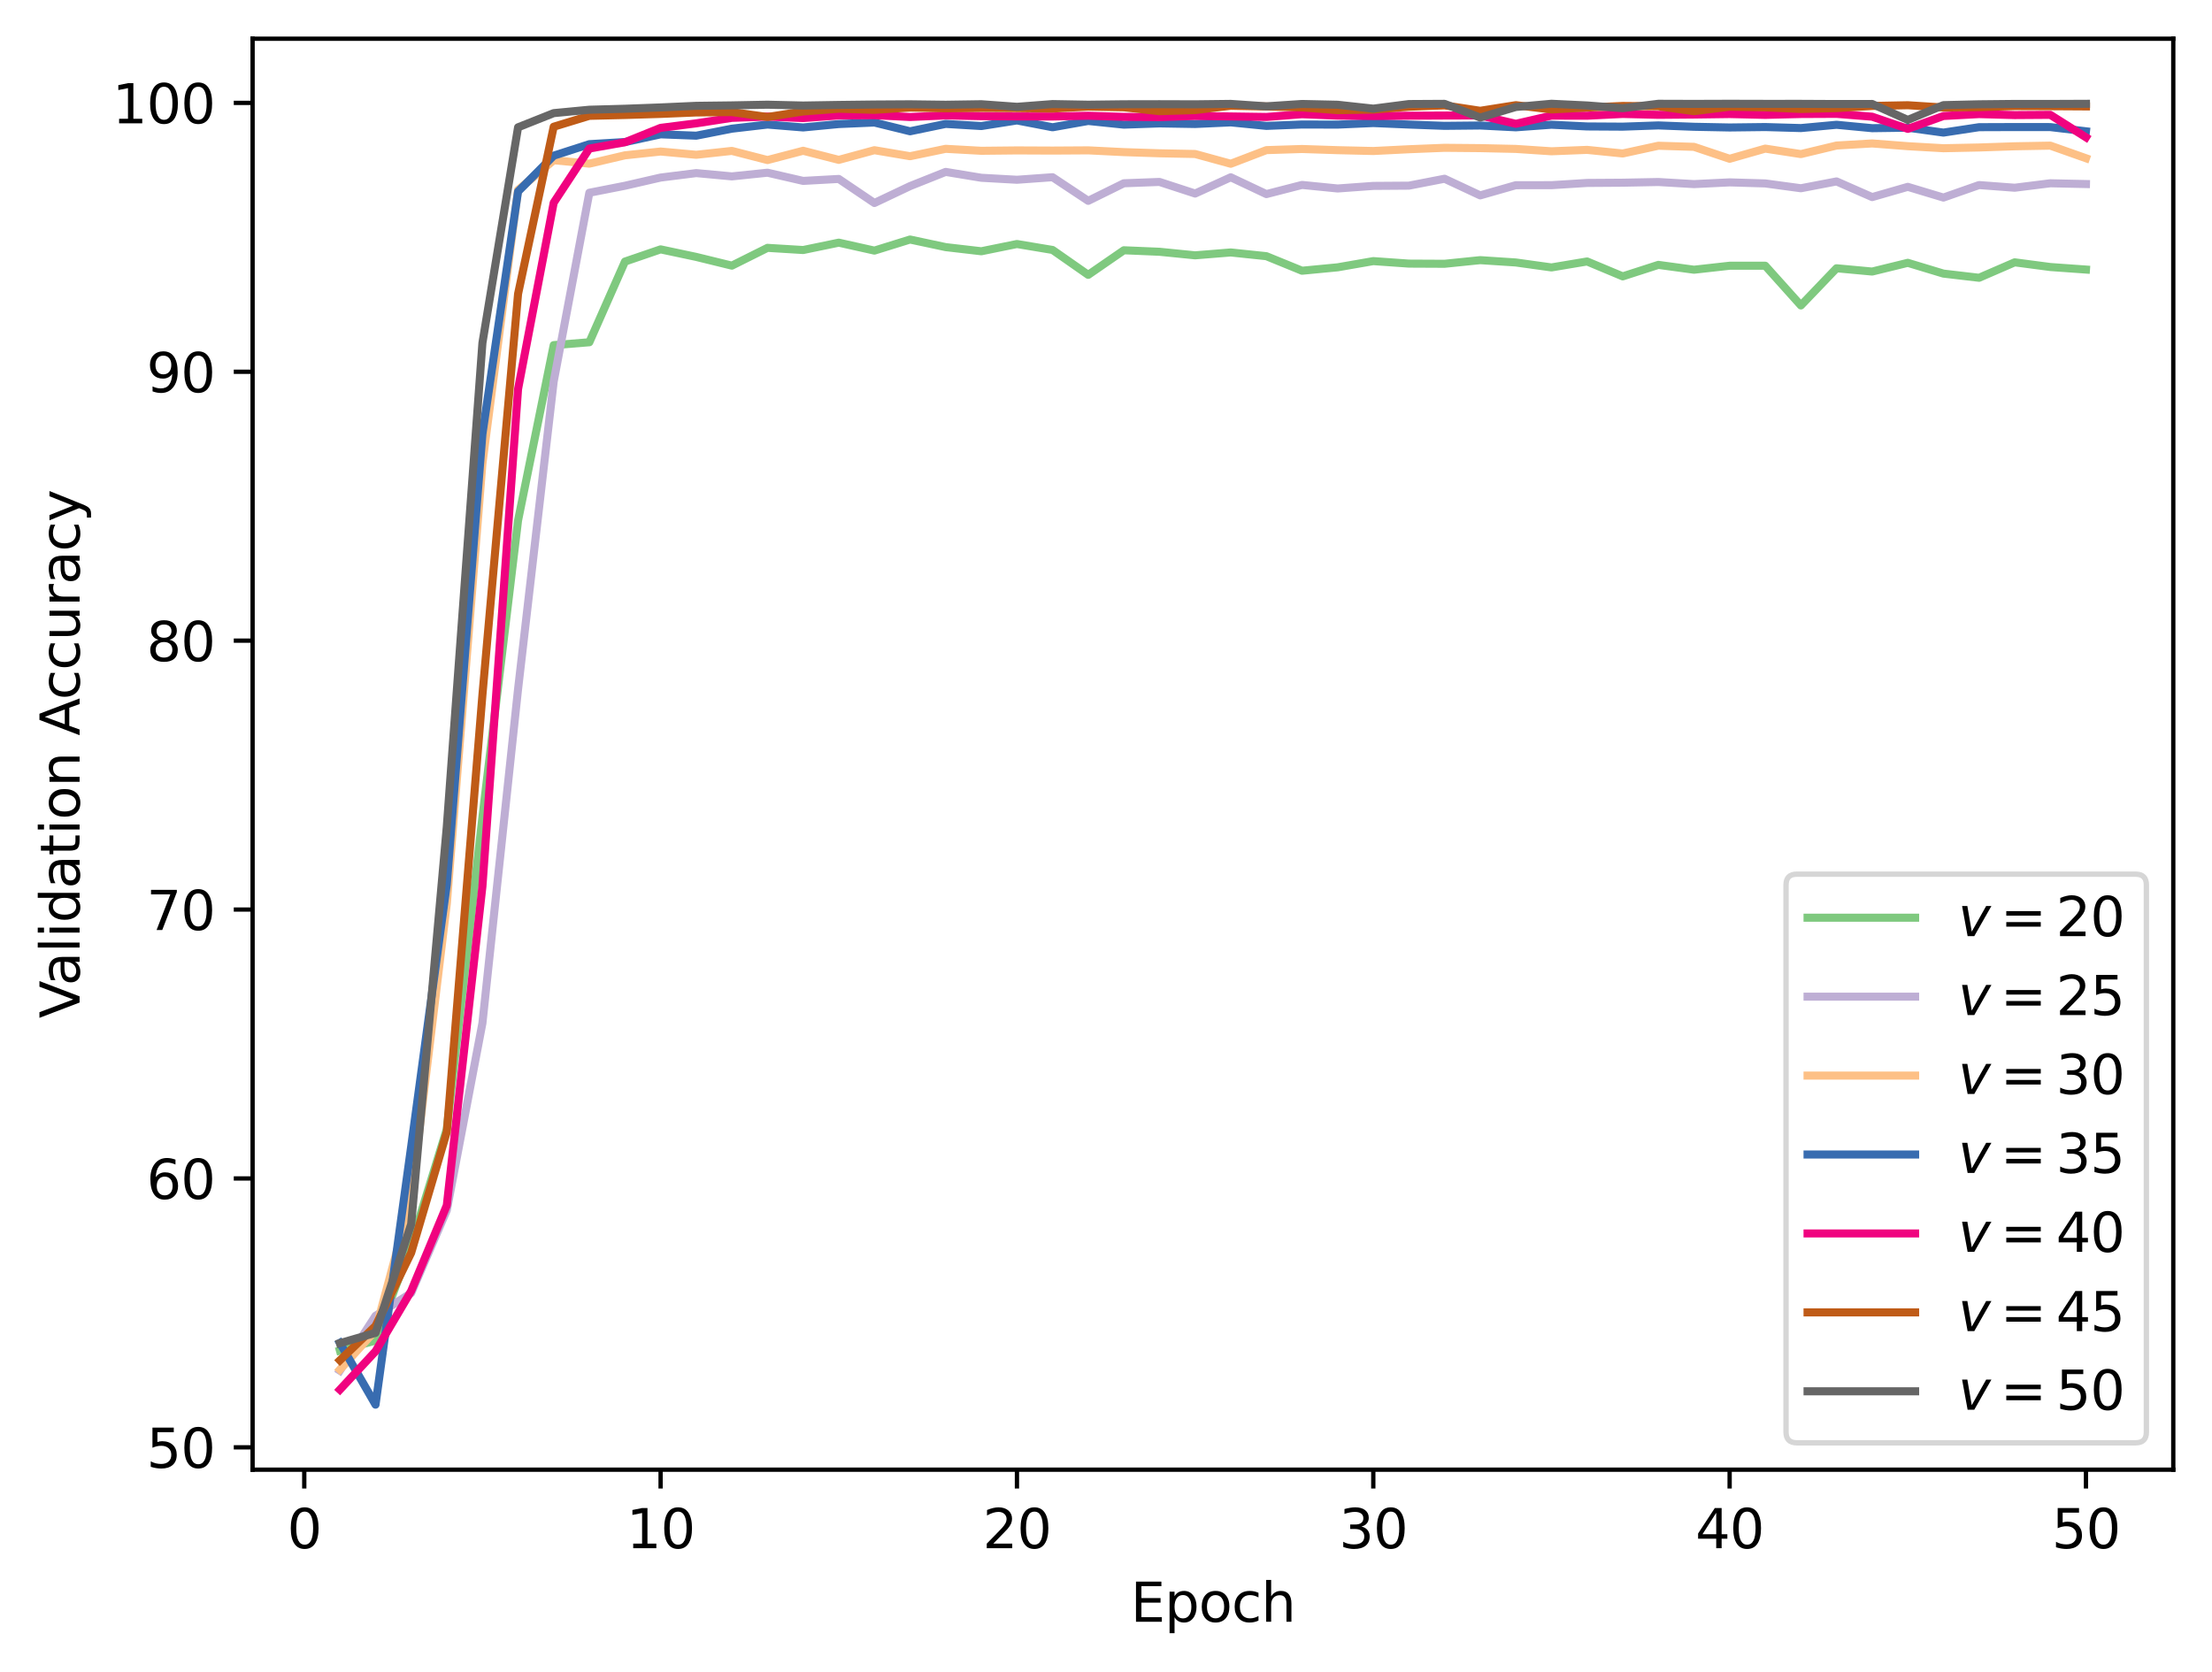 <?xml version="1.0" encoding="utf-8" standalone="no"?>
<!DOCTYPE svg PUBLIC "-//W3C//DTD SVG 1.1//EN"
  "http://www.w3.org/Graphics/SVG/1.1/DTD/svg11.dtd">
<svg xmlns:xlink="http://www.w3.org/1999/xlink" width="411.286pt" height="310.868pt" viewBox="0 0 411.286 310.868" xmlns="http://www.w3.org/2000/svg" version="1.1">
 <defs>
  <style type="text/css">*{stroke-linejoin: round; stroke-linecap: butt}</style>
 </defs>
 <g id="figure_1">
  <g id="patch_1">
   <path d="M 0 310.868 
L 411.286 310.868 
L 411.286 0 
L 0 0 
z
" style="fill: #ffffff"/>
  </g>
  <g id="axes_1">
   <g id="patch_2">
    <path d="M 46.966 273.312 
L 404.086 273.312 
L 404.086 7.2 
L 46.966 7.2 
z
" style="fill: #ffffff"/>
   </g>
   <g id="matplotlib.axis_1">
    <g id="xtick_1">
     <g id="line2d_1">
      <defs>
       <path id="mdedb6a0908" d="M 0 0 
L 0 3.5 
" style="stroke: #000000; stroke-width: 0.8"/>
      </defs>
      <g>
       <use xlink:href="#mdedb6a0908" x="56.573" y="273.312" style="stroke: #000000; stroke-width: 0.8"/>
      </g>
     </g>
     <g id="text_1">
      <!-- 0 -->
      <g transform="translate(53.391 287.91) scale(0.1 -0.1)">
       <defs>
        <path id="DejaVuSans-30" d="M 2034 4250 
Q 1547 4250 1301 3770 
Q 1056 3291 1056 2328 
Q 1056 1369 1301 889 
Q 1547 409 2034 409 
Q 2525 409 2770 889 
Q 3016 1369 3016 2328 
Q 3016 3291 2770 3770 
Q 2525 4250 2034 4250 
z
M 2034 4750 
Q 2819 4750 3233 4129 
Q 3647 3509 3647 2328 
Q 3647 1150 3233 529 
Q 2819 -91 2034 -91 
Q 1250 -91 836 529 
Q 422 1150 422 2328 
Q 422 3509 836 4129 
Q 1250 4750 2034 4750 
z
" transform="scale(0.016)"/>
       </defs>
       <use xlink:href="#DejaVuSans-30"/>
      </g>
     </g>
    </g>
    <g id="xtick_2">
     <g id="line2d_2">
      <g>
       <use xlink:href="#mdedb6a0908" x="122.829" y="273.312" style="stroke: #000000; stroke-width: 0.8"/>
      </g>
     </g>
     <g id="text_2">
      <!-- 10 -->
      <g transform="translate(116.466 287.91) scale(0.1 -0.1)">
       <defs>
        <path id="DejaVuSans-31" d="M 794 531 
L 1825 531 
L 1825 4091 
L 703 3866 
L 703 4441 
L 1819 4666 
L 2450 4666 
L 2450 531 
L 3481 531 
L 3481 0 
L 794 0 
L 794 531 
z
" transform="scale(0.016)"/>
       </defs>
       <use xlink:href="#DejaVuSans-31"/>
       <use xlink:href="#DejaVuSans-30" x="63.623"/>
      </g>
     </g>
    </g>
    <g id="xtick_3">
     <g id="line2d_3">
      <g>
       <use xlink:href="#mdedb6a0908" x="189.085" y="273.312" style="stroke: #000000; stroke-width: 0.8"/>
      </g>
     </g>
     <g id="text_3">
      <!-- 20 -->
      <g transform="translate(182.722 287.91) scale(0.1 -0.1)">
       <defs>
        <path id="DejaVuSans-32" d="M 1228 531 
L 3431 531 
L 3431 0 
L 469 0 
L 469 531 
Q 828 903 1448 1529 
Q 2069 2156 2228 2338 
Q 2531 2678 2651 2914 
Q 2772 3150 2772 3378 
Q 2772 3750 2511 3984 
Q 2250 4219 1831 4219 
Q 1534 4219 1204 4116 
Q 875 4013 500 3803 
L 500 4441 
Q 881 4594 1212 4672 
Q 1544 4750 1819 4750 
Q 2544 4750 2975 4387 
Q 3406 4025 3406 3419 
Q 3406 3131 3298 2873 
Q 3191 2616 2906 2266 
Q 2828 2175 2409 1742 
Q 1991 1309 1228 531 
z
" transform="scale(0.016)"/>
       </defs>
       <use xlink:href="#DejaVuSans-32"/>
       <use xlink:href="#DejaVuSans-30" x="63.623"/>
      </g>
     </g>
    </g>
    <g id="xtick_4">
     <g id="line2d_4">
      <g>
       <use xlink:href="#mdedb6a0908" x="255.341" y="273.312" style="stroke: #000000; stroke-width: 0.8"/>
      </g>
     </g>
     <g id="text_4">
      <!-- 30 -->
      <g transform="translate(248.978 287.91) scale(0.1 -0.1)">
       <defs>
        <path id="DejaVuSans-33" d="M 2597 2516 
Q 3050 2419 3304 2112 
Q 3559 1806 3559 1356 
Q 3559 666 3084 287 
Q 2609 -91 1734 -91 
Q 1441 -91 1130 -33 
Q 819 25 488 141 
L 488 750 
Q 750 597 1062 519 
Q 1375 441 1716 441 
Q 2309 441 2620 675 
Q 2931 909 2931 1356 
Q 2931 1769 2642 2001 
Q 2353 2234 1838 2234 
L 1294 2234 
L 1294 2753 
L 1863 2753 
Q 2328 2753 2575 2939 
Q 2822 3125 2822 3475 
Q 2822 3834 2567 4026 
Q 2313 4219 1838 4219 
Q 1578 4219 1281 4162 
Q 984 4106 628 3988 
L 628 4550 
Q 988 4650 1302 4700 
Q 1616 4750 1894 4750 
Q 2613 4750 3031 4423 
Q 3450 4097 3450 3541 
Q 3450 3153 3228 2886 
Q 3006 2619 2597 2516 
z
" transform="scale(0.016)"/>
       </defs>
       <use xlink:href="#DejaVuSans-33"/>
       <use xlink:href="#DejaVuSans-30" x="63.623"/>
      </g>
     </g>
    </g>
    <g id="xtick_5">
     <g id="line2d_5">
      <g>
       <use xlink:href="#mdedb6a0908" x="321.597" y="273.312" style="stroke: #000000; stroke-width: 0.8"/>
      </g>
     </g>
     <g id="text_5">
      <!-- 40 -->
      <g transform="translate(315.234 287.91) scale(0.1 -0.1)">
       <defs>
        <path id="DejaVuSans-34" d="M 2419 4116 
L 825 1625 
L 2419 1625 
L 2419 4116 
z
M 2253 4666 
L 3047 4666 
L 3047 1625 
L 3713 1625 
L 3713 1100 
L 3047 1100 
L 3047 0 
L 2419 0 
L 2419 1100 
L 313 1100 
L 313 1709 
L 2253 4666 
z
" transform="scale(0.016)"/>
       </defs>
       <use xlink:href="#DejaVuSans-34"/>
       <use xlink:href="#DejaVuSans-30" x="63.623"/>
      </g>
     </g>
    </g>
    <g id="xtick_6">
     <g id="line2d_6">
      <g>
       <use xlink:href="#mdedb6a0908" x="387.853" y="273.312" style="stroke: #000000; stroke-width: 0.8"/>
      </g>
     </g>
     <g id="text_6">
      <!-- 50 -->
      <g transform="translate(381.49 287.91) scale(0.1 -0.1)">
       <defs>
        <path id="DejaVuSans-35" d="M 691 4666 
L 3169 4666 
L 3169 4134 
L 1269 4134 
L 1269 2991 
Q 1406 3038 1543 3061 
Q 1681 3084 1819 3084 
Q 2600 3084 3056 2656 
Q 3513 2228 3513 1497 
Q 3513 744 3044 326 
Q 2575 -91 1722 -91 
Q 1428 -91 1123 -41 
Q 819 9 494 109 
L 494 744 
Q 775 591 1075 516 
Q 1375 441 1709 441 
Q 2250 441 2565 725 
Q 2881 1009 2881 1497 
Q 2881 1984 2565 2268 
Q 2250 2553 1709 2553 
Q 1456 2553 1204 2497 
Q 953 2441 691 2322 
L 691 4666 
z
" transform="scale(0.016)"/>
       </defs>
       <use xlink:href="#DejaVuSans-35"/>
       <use xlink:href="#DejaVuSans-30" x="63.623"/>
      </g>
     </g>
    </g>
    <g id="text_7">
     <!-- Epoch -->
     <g transform="translate(210.215 301.589) scale(0.1 -0.1)">
      <defs>
       <path id="DejaVuSans-45" d="M 628 4666 
L 3578 4666 
L 3578 4134 
L 1259 4134 
L 1259 2753 
L 3481 2753 
L 3481 2222 
L 1259 2222 
L 1259 531 
L 3634 531 
L 3634 0 
L 628 0 
L 628 4666 
z
" transform="scale(0.016)"/>
       <path id="DejaVuSans-70" d="M 1159 525 
L 1159 -1331 
L 581 -1331 
L 581 3500 
L 1159 3500 
L 1159 2969 
Q 1341 3281 1617 3432 
Q 1894 3584 2278 3584 
Q 2916 3584 3314 3078 
Q 3713 2572 3713 1747 
Q 3713 922 3314 415 
Q 2916 -91 2278 -91 
Q 1894 -91 1617 61 
Q 1341 213 1159 525 
z
M 3116 1747 
Q 3116 2381 2855 2742 
Q 2594 3103 2138 3103 
Q 1681 3103 1420 2742 
Q 1159 2381 1159 1747 
Q 1159 1113 1420 752 
Q 1681 391 2138 391 
Q 2594 391 2855 752 
Q 3116 1113 3116 1747 
z
" transform="scale(0.016)"/>
       <path id="DejaVuSans-6f" d="M 1959 3097 
Q 1497 3097 1228 2736 
Q 959 2375 959 1747 
Q 959 1119 1226 758 
Q 1494 397 1959 397 
Q 2419 397 2687 759 
Q 2956 1122 2956 1747 
Q 2956 2369 2687 2733 
Q 2419 3097 1959 3097 
z
M 1959 3584 
Q 2709 3584 3137 3096 
Q 3566 2609 3566 1747 
Q 3566 888 3137 398 
Q 2709 -91 1959 -91 
Q 1206 -91 779 398 
Q 353 888 353 1747 
Q 353 2609 779 3096 
Q 1206 3584 1959 3584 
z
" transform="scale(0.016)"/>
       <path id="DejaVuSans-63" d="M 3122 3366 
L 3122 2828 
Q 2878 2963 2633 3030 
Q 2388 3097 2138 3097 
Q 1578 3097 1268 2742 
Q 959 2388 959 1747 
Q 959 1106 1268 751 
Q 1578 397 2138 397 
Q 2388 397 2633 464 
Q 2878 531 3122 666 
L 3122 134 
Q 2881 22 2623 -34 
Q 2366 -91 2075 -91 
Q 1284 -91 818 406 
Q 353 903 353 1747 
Q 353 2603 823 3093 
Q 1294 3584 2113 3584 
Q 2378 3584 2631 3529 
Q 2884 3475 3122 3366 
z
" transform="scale(0.016)"/>
       <path id="DejaVuSans-68" d="M 3513 2113 
L 3513 0 
L 2938 0 
L 2938 2094 
Q 2938 2591 2744 2837 
Q 2550 3084 2163 3084 
Q 1697 3084 1428 2787 
Q 1159 2491 1159 1978 
L 1159 0 
L 581 0 
L 581 4863 
L 1159 4863 
L 1159 2956 
Q 1366 3272 1645 3428 
Q 1925 3584 2291 3584 
Q 2894 3584 3203 3211 
Q 3513 2838 3513 2113 
z
" transform="scale(0.016)"/>
      </defs>
      <use xlink:href="#DejaVuSans-45"/>
      <use xlink:href="#DejaVuSans-70" x="63.184"/>
      <use xlink:href="#DejaVuSans-6f" x="126.66"/>
      <use xlink:href="#DejaVuSans-63" x="187.842"/>
      <use xlink:href="#DejaVuSans-68" x="242.822"/>
     </g>
    </g>
   </g>
   <g id="matplotlib.axis_2">
    <g id="ytick_1">
     <g id="line2d_7">
      <defs>
       <path id="m118c450e58" d="M 0 0 
L -3.5 0 
" style="stroke: #000000; stroke-width: 0.8"/>
      </defs>
      <g>
       <use xlink:href="#m118c450e58" x="46.966" y="269.15" style="stroke: #000000; stroke-width: 0.8"/>
      </g>
     </g>
     <g id="text_8">
      <!-- 50 -->
      <g transform="translate(27.241 272.949) scale(0.1 -0.1)">
       <use xlink:href="#DejaVuSans-35"/>
       <use xlink:href="#DejaVuSans-30" x="63.623"/>
      </g>
     </g>
    </g>
    <g id="ytick_2">
     <g id="line2d_8">
      <g>
       <use xlink:href="#m118c450e58" x="46.966" y="219.146" style="stroke: #000000; stroke-width: 0.8"/>
      </g>
     </g>
     <g id="text_9">
      <!-- 60 -->
      <g transform="translate(27.241 222.946) scale(0.1 -0.1)">
       <defs>
        <path id="DejaVuSans-36" d="M 2113 2584 
Q 1688 2584 1439 2293 
Q 1191 2003 1191 1497 
Q 1191 994 1439 701 
Q 1688 409 2113 409 
Q 2538 409 2786 701 
Q 3034 994 3034 1497 
Q 3034 2003 2786 2293 
Q 2538 2584 2113 2584 
z
M 3366 4563 
L 3366 3988 
Q 3128 4100 2886 4159 
Q 2644 4219 2406 4219 
Q 1781 4219 1451 3797 
Q 1122 3375 1075 2522 
Q 1259 2794 1537 2939 
Q 1816 3084 2150 3084 
Q 2853 3084 3261 2657 
Q 3669 2231 3669 1497 
Q 3669 778 3244 343 
Q 2819 -91 2113 -91 
Q 1303 -91 875 529 
Q 447 1150 447 2328 
Q 447 3434 972 4092 
Q 1497 4750 2381 4750 
Q 2619 4750 2861 4703 
Q 3103 4656 3366 4563 
z
" transform="scale(0.016)"/>
       </defs>
       <use xlink:href="#DejaVuSans-36"/>
       <use xlink:href="#DejaVuSans-30" x="63.623"/>
      </g>
     </g>
    </g>
    <g id="ytick_3">
     <g id="line2d_9">
      <g>
       <use xlink:href="#m118c450e58" x="46.966" y="169.143" style="stroke: #000000; stroke-width: 0.8"/>
      </g>
     </g>
     <g id="text_10">
      <!-- 70 -->
      <g transform="translate(27.241 172.943) scale(0.1 -0.1)">
       <defs>
        <path id="DejaVuSans-37" d="M 525 4666 
L 3525 4666 
L 3525 4397 
L 1831 0 
L 1172 0 
L 2766 4134 
L 525 4134 
L 525 4666 
z
" transform="scale(0.016)"/>
       </defs>
       <use xlink:href="#DejaVuSans-37"/>
       <use xlink:href="#DejaVuSans-30" x="63.623"/>
      </g>
     </g>
    </g>
    <g id="ytick_4">
     <g id="line2d_10">
      <g>
       <use xlink:href="#m118c450e58" x="46.966" y="119.14" style="stroke: #000000; stroke-width: 0.8"/>
      </g>
     </g>
     <g id="text_11">
      <!-- 80 -->
      <g transform="translate(27.241 122.94) scale(0.1 -0.1)">
       <defs>
        <path id="DejaVuSans-38" d="M 2034 2216 
Q 1584 2216 1326 1975 
Q 1069 1734 1069 1313 
Q 1069 891 1326 650 
Q 1584 409 2034 409 
Q 2484 409 2743 651 
Q 3003 894 3003 1313 
Q 3003 1734 2745 1975 
Q 2488 2216 2034 2216 
z
M 1403 2484 
Q 997 2584 770 2862 
Q 544 3141 544 3541 
Q 544 4100 942 4425 
Q 1341 4750 2034 4750 
Q 2731 4750 3128 4425 
Q 3525 4100 3525 3541 
Q 3525 3141 3298 2862 
Q 3072 2584 2669 2484 
Q 3125 2378 3379 2068 
Q 3634 1759 3634 1313 
Q 3634 634 3220 271 
Q 2806 -91 2034 -91 
Q 1263 -91 848 271 
Q 434 634 434 1313 
Q 434 1759 690 2068 
Q 947 2378 1403 2484 
z
M 1172 3481 
Q 1172 3119 1398 2916 
Q 1625 2713 2034 2713 
Q 2441 2713 2670 2916 
Q 2900 3119 2900 3481 
Q 2900 3844 2670 4047 
Q 2441 4250 2034 4250 
Q 1625 4250 1398 4047 
Q 1172 3844 1172 3481 
z
" transform="scale(0.016)"/>
       </defs>
       <use xlink:href="#DejaVuSans-38"/>
       <use xlink:href="#DejaVuSans-30" x="63.623"/>
      </g>
     </g>
    </g>
    <g id="ytick_5">
     <g id="line2d_11">
      <g>
       <use xlink:href="#m118c450e58" x="46.966" y="69.137" style="stroke: #000000; stroke-width: 0.8"/>
      </g>
     </g>
     <g id="text_12">
      <!-- 90 -->
      <g transform="translate(27.241 72.936) scale(0.1 -0.1)">
       <defs>
        <path id="DejaVuSans-39" d="M 703 97 
L 703 672 
Q 941 559 1184 500 
Q 1428 441 1663 441 
Q 2288 441 2617 861 
Q 2947 1281 2994 2138 
Q 2813 1869 2534 1725 
Q 2256 1581 1919 1581 
Q 1219 1581 811 2004 
Q 403 2428 403 3163 
Q 403 3881 828 4315 
Q 1253 4750 1959 4750 
Q 2769 4750 3195 4129 
Q 3622 3509 3622 2328 
Q 3622 1225 3098 567 
Q 2575 -91 1691 -91 
Q 1453 -91 1209 -44 
Q 966 3 703 97 
z
M 1959 2075 
Q 2384 2075 2632 2365 
Q 2881 2656 2881 3163 
Q 2881 3666 2632 3958 
Q 2384 4250 1959 4250 
Q 1534 4250 1286 3958 
Q 1038 3666 1038 3163 
Q 1038 2656 1286 2365 
Q 1534 2075 1959 2075 
z
" transform="scale(0.016)"/>
       </defs>
       <use xlink:href="#DejaVuSans-39"/>
       <use xlink:href="#DejaVuSans-30" x="63.623"/>
      </g>
     </g>
    </g>
    <g id="ytick_6">
     <g id="line2d_12">
      <g>
       <use xlink:href="#m118c450e58" x="46.966" y="19.134" style="stroke: #000000; stroke-width: 0.8"/>
      </g>
     </g>
     <g id="text_13">
      <!-- 100 -->
      <g transform="translate(20.878 22.933) scale(0.1 -0.1)">
       <use xlink:href="#DejaVuSans-31"/>
       <use xlink:href="#DejaVuSans-30" x="63.623"/>
       <use xlink:href="#DejaVuSans-30" x="127.246"/>
      </g>
     </g>
    </g>
    <g id="text_14">
     <!-- Validation Accuracy -->
     <g transform="translate(14.798 189.364) rotate(-90) scale(0.1 -0.1)">
      <defs>
       <path id="DejaVuSans-56" d="M 1831 0 
L 50 4666 
L 709 4666 
L 2188 738 
L 3669 4666 
L 4325 4666 
L 2547 0 
L 1831 0 
z
" transform="scale(0.016)"/>
       <path id="DejaVuSans-61" d="M 2194 1759 
Q 1497 1759 1228 1600 
Q 959 1441 959 1056 
Q 959 750 1161 570 
Q 1363 391 1709 391 
Q 2188 391 2477 730 
Q 2766 1069 2766 1631 
L 2766 1759 
L 2194 1759 
z
M 3341 1997 
L 3341 0 
L 2766 0 
L 2766 531 
Q 2569 213 2275 61 
Q 1981 -91 1556 -91 
Q 1019 -91 701 211 
Q 384 513 384 1019 
Q 384 1609 779 1909 
Q 1175 2209 1959 2209 
L 2766 2209 
L 2766 2266 
Q 2766 2663 2505 2880 
Q 2244 3097 1772 3097 
Q 1472 3097 1187 3025 
Q 903 2953 641 2809 
L 641 3341 
Q 956 3463 1253 3523 
Q 1550 3584 1831 3584 
Q 2591 3584 2966 3190 
Q 3341 2797 3341 1997 
z
" transform="scale(0.016)"/>
       <path id="DejaVuSans-6c" d="M 603 4863 
L 1178 4863 
L 1178 0 
L 603 0 
L 603 4863 
z
" transform="scale(0.016)"/>
       <path id="DejaVuSans-69" d="M 603 3500 
L 1178 3500 
L 1178 0 
L 603 0 
L 603 3500 
z
M 603 4863 
L 1178 4863 
L 1178 4134 
L 603 4134 
L 603 4863 
z
" transform="scale(0.016)"/>
       <path id="DejaVuSans-64" d="M 2906 2969 
L 2906 4863 
L 3481 4863 
L 3481 0 
L 2906 0 
L 2906 525 
Q 2725 213 2448 61 
Q 2172 -91 1784 -91 
Q 1150 -91 751 415 
Q 353 922 353 1747 
Q 353 2572 751 3078 
Q 1150 3584 1784 3584 
Q 2172 3584 2448 3432 
Q 2725 3281 2906 2969 
z
M 947 1747 
Q 947 1113 1208 752 
Q 1469 391 1925 391 
Q 2381 391 2643 752 
Q 2906 1113 2906 1747 
Q 2906 2381 2643 2742 
Q 2381 3103 1925 3103 
Q 1469 3103 1208 2742 
Q 947 2381 947 1747 
z
" transform="scale(0.016)"/>
       <path id="DejaVuSans-74" d="M 1172 4494 
L 1172 3500 
L 2356 3500 
L 2356 3053 
L 1172 3053 
L 1172 1153 
Q 1172 725 1289 603 
Q 1406 481 1766 481 
L 2356 481 
L 2356 0 
L 1766 0 
Q 1100 0 847 248 
Q 594 497 594 1153 
L 594 3053 
L 172 3053 
L 172 3500 
L 594 3500 
L 594 4494 
L 1172 4494 
z
" transform="scale(0.016)"/>
       <path id="DejaVuSans-6e" d="M 3513 2113 
L 3513 0 
L 2938 0 
L 2938 2094 
Q 2938 2591 2744 2837 
Q 2550 3084 2163 3084 
Q 1697 3084 1428 2787 
Q 1159 2491 1159 1978 
L 1159 0 
L 581 0 
L 581 3500 
L 1159 3500 
L 1159 2956 
Q 1366 3272 1645 3428 
Q 1925 3584 2291 3584 
Q 2894 3584 3203 3211 
Q 3513 2838 3513 2113 
z
" transform="scale(0.016)"/>
       <path id="DejaVuSans-20" transform="scale(0.016)"/>
       <path id="DejaVuSans-41" d="M 2188 4044 
L 1331 1722 
L 3047 1722 
L 2188 4044 
z
M 1831 4666 
L 2547 4666 
L 4325 0 
L 3669 0 
L 3244 1197 
L 1141 1197 
L 716 0 
L 50 0 
L 1831 4666 
z
" transform="scale(0.016)"/>
       <path id="DejaVuSans-75" d="M 544 1381 
L 544 3500 
L 1119 3500 
L 1119 1403 
Q 1119 906 1312 657 
Q 1506 409 1894 409 
Q 2359 409 2629 706 
Q 2900 1003 2900 1516 
L 2900 3500 
L 3475 3500 
L 3475 0 
L 2900 0 
L 2900 538 
Q 2691 219 2414 64 
Q 2138 -91 1772 -91 
Q 1169 -91 856 284 
Q 544 659 544 1381 
z
M 1991 3584 
L 1991 3584 
z
" transform="scale(0.016)"/>
       <path id="DejaVuSans-72" d="M 2631 2963 
Q 2534 3019 2420 3045 
Q 2306 3072 2169 3072 
Q 1681 3072 1420 2755 
Q 1159 2438 1159 1844 
L 1159 0 
L 581 0 
L 581 3500 
L 1159 3500 
L 1159 2956 
Q 1341 3275 1631 3429 
Q 1922 3584 2338 3584 
Q 2397 3584 2469 3576 
Q 2541 3569 2628 3553 
L 2631 2963 
z
" transform="scale(0.016)"/>
       <path id="DejaVuSans-79" d="M 2059 -325 
Q 1816 -950 1584 -1140 
Q 1353 -1331 966 -1331 
L 506 -1331 
L 506 -850 
L 844 -850 
Q 1081 -850 1212 -737 
Q 1344 -625 1503 -206 
L 1606 56 
L 191 3500 
L 800 3500 
L 1894 763 
L 2988 3500 
L 3597 3500 
L 2059 -325 
z
" transform="scale(0.016)"/>
      </defs>
      <use xlink:href="#DejaVuSans-56"/>
      <use xlink:href="#DejaVuSans-61" x="60.658"/>
      <use xlink:href="#DejaVuSans-6c" x="121.938"/>
      <use xlink:href="#DejaVuSans-69" x="149.721"/>
      <use xlink:href="#DejaVuSans-64" x="177.504"/>
      <use xlink:href="#DejaVuSans-61" x="240.98"/>
      <use xlink:href="#DejaVuSans-74" x="302.26"/>
      <use xlink:href="#DejaVuSans-69" x="341.469"/>
      <use xlink:href="#DejaVuSans-6f" x="369.252"/>
      <use xlink:href="#DejaVuSans-6e" x="430.434"/>
      <use xlink:href="#DejaVuSans-20" x="493.812"/>
      <use xlink:href="#DejaVuSans-41" x="525.6"/>
      <use xlink:href="#DejaVuSans-63" x="592.258"/>
      <use xlink:href="#DejaVuSans-63" x="647.238"/>
      <use xlink:href="#DejaVuSans-75" x="702.219"/>
      <use xlink:href="#DejaVuSans-72" x="765.598"/>
      <use xlink:href="#DejaVuSans-61" x="806.711"/>
      <use xlink:href="#DejaVuSans-63" x="867.99"/>
      <use xlink:href="#DejaVuSans-79" x="922.971"/>
     </g>
    </g>
   </g>
   <g id="line2d_13">
    <path d="M 63.198 251.157 
L 69.824 249.294 
L 76.45 231.533 
L 83.075 209.98 
L 89.701 151.942 
L 96.326 96.779 
L 102.952 64.181 
L 109.578 63.647 
L 116.203 48.642 
L 122.829 46.373 
L 129.454 47.778 
L 136.08 49.4 
L 142.706 46.091 
L 149.331 46.496 
L 155.957 45.125 
L 162.582 46.603 
L 169.208 44.543 
L 175.834 45.956 
L 182.459 46.725 
L 189.085 45.378 
L 195.71 46.484 
L 202.336 51.113 
L 208.962 46.541 
L 215.587 46.82 
L 222.213 47.482 
L 228.838 46.948 
L 235.464 47.641 
L 242.09 50.346 
L 248.715 49.711 
L 255.341 48.557 
L 261.966 49.023 
L 268.592 49.055 
L 275.218 48.378 
L 281.843 48.81 
L 288.469 49.732 
L 295.094 48.623 
L 301.72 51.395 
L 308.346 49.256 
L 314.971 50.158 
L 321.597 49.418 
L 328.222 49.418 
L 334.848 56.802 
L 341.474 49.888 
L 348.099 50.499 
L 354.725 48.877 
L 361.35 50.88 
L 367.976 51.656 
L 374.602 48.783 
L 381.227 49.656 
L 387.853 50.128 
" clip-path="url(#pa9d843a12d)" style="fill: none; stroke: #7fc97f; stroke-width: 1.5; stroke-linecap: square"/>
   </g>
   <g id="line2d_14">
    <path d="M 63.198 254.891 
L 69.824 244.695 
L 76.45 240.471 
L 83.075 225.061 
L 89.701 190.261 
L 96.326 128.153 
L 102.952 70.944 
L 109.578 35.846 
L 116.203 34.543 
L 122.829 33.02 
L 129.454 32.19 
L 136.08 32.802 
L 142.706 32.116 
L 149.331 33.641 
L 155.957 33.276 
L 162.582 37.751 
L 169.208 34.61 
L 175.834 31.968 
L 182.459 33.059 
L 189.085 33.43 
L 195.71 32.955 
L 202.336 37.349 
L 208.962 34.082 
L 215.587 33.832 
L 222.213 35.992 
L 228.838 32.967 
L 235.464 36.095 
L 242.09 34.39 
L 248.715 35.051 
L 255.341 34.572 
L 261.966 34.524 
L 268.592 33.239 
L 275.218 36.334 
L 281.843 34.44 
L 288.469 34.436 
L 295.094 34.021 
L 301.72 33.976 
L 308.346 33.847 
L 314.971 34.238 
L 321.597 33.915 
L 328.222 34.112 
L 334.848 35.009 
L 341.474 33.738 
L 348.099 36.652 
L 354.725 34.746 
L 361.35 36.741 
L 367.976 34.415 
L 374.602 34.911 
L 381.227 34.083 
L 387.853 34.226 
" clip-path="url(#pa9d843a12d)" style="fill: none; stroke: #beaed4; stroke-width: 1.5; stroke-linecap: square"/>
   </g>
   <g id="line2d_15">
    <path d="M 63.198 254.698 
L 69.824 247.404 
L 76.45 222.794 
L 83.075 168.076 
L 89.701 86.218 
L 96.326 35.313 
L 102.952 29.798 
L 109.578 30.434 
L 116.203 28.884 
L 122.829 28.179 
L 129.454 28.783 
L 136.08 28.062 
L 142.706 29.766 
L 149.331 28.036 
L 155.957 29.73 
L 162.582 27.931 
L 169.208 29.051 
L 175.834 27.676 
L 182.459 28.041 
L 189.085 27.971 
L 195.71 28.001 
L 202.336 27.96 
L 208.962 28.288 
L 215.587 28.507 
L 222.213 28.637 
L 228.838 30.453 
L 235.464 27.918 
L 242.09 27.708 
L 248.715 27.927 
L 255.341 28.081 
L 261.966 27.753 
L 268.592 27.487 
L 275.218 27.547 
L 281.843 27.693 
L 288.469 28.132 
L 295.094 27.872 
L 301.72 28.541 
L 308.346 27.103 
L 314.971 27.308 
L 321.597 29.528 
L 328.222 27.637 
L 334.848 28.655 
L 341.474 27.064 
L 348.099 26.675 
L 354.725 27.186 
L 361.35 27.565 
L 367.976 27.427 
L 374.602 27.203 
L 381.227 27.083 
L 387.853 29.427 
" clip-path="url(#pa9d843a12d)" style="fill: none; stroke: #fdc086; stroke-width: 1.5; stroke-linecap: square"/>
   </g>
   <g id="line2d_16">
    <path d="M 63.198 249.732 
L 69.824 261.216 
L 76.45 213.219 
L 83.075 164.469 
L 89.701 80.706 
L 96.326 35.614 
L 102.952 28.948 
L 109.578 26.811 
L 116.203 26.414 
L 122.829 24.98 
L 129.454 25.233 
L 136.08 23.929 
L 142.706 23.16 
L 149.331 23.699 
L 155.957 23.069 
L 162.582 22.784 
L 169.208 24.414 
L 175.834 23.042 
L 182.459 23.44 
L 189.085 22.396 
L 195.71 23.668 
L 202.336 22.494 
L 208.962 23.178 
L 215.587 22.949 
L 222.213 23.058 
L 228.838 22.757 
L 235.464 23.412 
L 242.09 23.154 
L 248.715 23.172 
L 255.341 22.881 
L 261.966 23.162 
L 268.592 23.404 
L 275.218 23.338 
L 281.843 23.674 
L 288.469 23.194 
L 295.094 23.514 
L 301.72 23.553 
L 308.346 23.324 
L 314.971 23.577 
L 321.597 23.706 
L 328.222 23.626 
L 334.848 23.816 
L 341.474 23.205 
L 348.099 23.837 
L 354.725 23.746 
L 361.35 24.657 
L 367.976 23.651 
L 374.602 23.627 
L 381.227 23.634 
L 387.853 24.417 
" clip-path="url(#pa9d843a12d)" style="fill: none; stroke: #386cb0; stroke-width: 1.5; stroke-linecap: square"/>
   </g>
   <g id="line2d_17">
    <path d="M 63.198 258.421 
L 69.824 251.296 
L 76.45 240.082 
L 83.075 224.156 
L 89.701 164.824 
L 96.326 72.344 
L 102.952 37.699 
L 109.578 27.622 
L 116.203 26.453 
L 122.829 23.778 
L 129.454 22.939 
L 136.08 21.916 
L 142.706 21.686 
L 149.331 21.958 
L 155.957 21.473 
L 162.582 21.425 
L 169.208 21.757 
L 175.834 21.47 
L 182.459 21.602 
L 189.085 21.656 
L 195.71 21.667 
L 202.336 21.524 
L 208.962 21.733 
L 215.587 21.787 
L 222.213 21.563 
L 228.838 21.655 
L 235.464 21.75 
L 242.09 21.24 
L 248.715 21.504 
L 255.341 21.578 
L 261.966 21.52 
L 268.592 21.485 
L 275.218 21.465 
L 281.843 23.024 
L 288.469 21.504 
L 295.094 21.518 
L 301.72 21.191 
L 308.346 21.354 
L 314.971 21.3 
L 321.597 21.208 
L 328.222 21.362 
L 334.848 21.202 
L 341.474 21.17 
L 348.099 21.701 
L 354.725 23.963 
L 361.35 21.571 
L 367.976 21.217 
L 374.602 21.401 
L 381.227 21.356 
L 387.853 25.539 
" clip-path="url(#pa9d843a12d)" style="fill: none; stroke: #f0027f; stroke-width: 1.5; stroke-linecap: square"/>
   </g>
   <g id="line2d_18">
    <path d="M 63.198 252.967 
L 69.824 246.58 
L 76.45 232.979 
L 83.075 210.513 
L 89.701 129.21 
L 96.326 54.656 
L 102.952 23.564 
L 109.578 21.541 
L 116.203 21.384 
L 122.829 21.183 
L 129.454 20.912 
L 136.08 20.845 
L 142.706 21.756 
L 149.331 20.731 
L 155.957 20.218 
L 162.582 20.427 
L 169.208 19.997 
L 175.834 20.138 
L 182.459 20.069 
L 189.085 20.106 
L 195.71 20.186 
L 202.336 19.828 
L 208.962 19.956 
L 215.587 20.674 
L 222.213 20.471 
L 228.838 19.663 
L 235.464 19.802 
L 242.09 19.97 
L 248.715 20.485 
L 255.341 20.379 
L 261.966 19.851 
L 268.592 19.595 
L 275.218 20.605 
L 281.843 19.558 
L 288.469 20.355 
L 295.094 20.003 
L 301.72 19.704 
L 308.346 19.763 
L 314.971 20.675 
L 321.597 19.843 
L 328.222 19.964 
L 334.848 20.263 
L 341.474 20.105 
L 348.099 19.701 
L 354.725 19.569 
L 361.35 19.992 
L 367.976 19.923 
L 374.602 19.728 
L 381.227 19.75 
L 387.853 19.791 
" clip-path="url(#pa9d843a12d)" style="fill: none; stroke: #bf5b17; stroke-width: 1.5; stroke-linecap: square"/>
   </g>
   <g id="line2d_19">
    <path d="M 63.198 249.781 
L 69.824 247.861 
L 76.45 227.649 
L 83.075 153.72 
L 89.701 63.766 
L 96.326 23.673 
L 102.952 21.038 
L 109.578 20.406 
L 116.203 20.224 
L 122.829 19.978 
L 129.454 19.68 
L 136.08 19.598 
L 142.706 19.469 
L 149.331 19.624 
L 155.957 19.515 
L 162.582 19.435 
L 169.208 19.395 
L 175.834 19.48 
L 182.459 19.382 
L 189.085 19.862 
L 195.71 19.354 
L 202.336 19.472 
L 208.962 19.391 
L 215.587 19.378 
L 222.213 19.398 
L 228.838 19.321 
L 235.464 19.773 
L 242.09 19.335 
L 248.715 19.48 
L 255.341 20.203 
L 261.966 19.349 
L 268.592 19.311 
L 275.218 21.858 
L 281.843 19.896 
L 288.469 19.296 
L 295.094 19.612 
L 301.72 20.118 
L 308.346 19.299 
L 314.971 19.319 
L 321.597 19.297 
L 328.222 19.314 
L 334.848 19.312 
L 341.474 19.345 
L 348.099 19.334 
L 354.725 22.298 
L 361.35 19.552 
L 367.976 19.395 
L 374.602 19.327 
L 381.227 19.331 
L 387.853 19.303 
" clip-path="url(#pa9d843a12d)" style="fill: none; stroke: #666666; stroke-width: 1.5; stroke-linecap: square"/>
   </g>
   <g id="patch_3">
    <path d="M 46.966 273.312 
L 46.966 7.2 
" style="fill: none; stroke: #000000; stroke-width: 0.8; stroke-linejoin: miter; stroke-linecap: square"/>
   </g>
   <g id="patch_4">
    <path d="M 404.086 273.312 
L 404.086 7.2 
" style="fill: none; stroke: #000000; stroke-width: 0.8; stroke-linejoin: miter; stroke-linecap: square"/>
   </g>
   <g id="patch_5">
    <path d="M 46.966 273.312 
L 404.086 273.312 
" style="fill: none; stroke: #000000; stroke-width: 0.8; stroke-linejoin: miter; stroke-linecap: square"/>
   </g>
   <g id="patch_6">
    <path d="M 46.966 7.2 
L 404.086 7.2 
" style="fill: none; stroke: #000000; stroke-width: 0.8; stroke-linejoin: miter; stroke-linecap: square"/>
   </g>
   <g id="legend_1">
    <g id="patch_7">
     <path d="M 334.086 268.312 
L 397.086 268.312 
Q 399.086 268.312 399.086 266.312 
L 399.086 164.565 
Q 399.086 162.565 397.086 162.565 
L 334.086 162.565 
Q 332.086 162.565 332.086 164.565 
L 332.086 266.312 
Q 332.086 268.312 334.086 268.312 
z
" style="fill: #ffffff; opacity: 0.8; stroke: #cccccc; stroke-linejoin: miter"/>
    </g>
    <g id="line2d_20">
     <path d="M 336.086 170.664 
L 346.086 170.664 
L 356.086 170.664 
" style="fill: none; stroke: #7fc97f; stroke-width: 1.5; stroke-linecap: square"/>
    </g>
    <g id="text_15">
     <!-- $v=20$ -->
     <g transform="translate(364.086 174.164) scale(0.1 -0.1)">
      <defs>
       <path id="DejaVuSans-Oblique-76" d="M 459 3500 
L 1069 3500 
L 1581 525 
L 3256 3500 
L 3866 3500 
L 1875 0 
L 1100 0 
L 459 3500 
z
" transform="scale(0.016)"/>
       <path id="DejaVuSans-3d" d="M 678 2906 
L 4684 2906 
L 4684 2381 
L 678 2381 
L 678 2906 
z
M 678 1631 
L 4684 1631 
L 4684 1100 
L 678 1100 
L 678 1631 
z
" transform="scale(0.016)"/>
      </defs>
      <use xlink:href="#DejaVuSans-Oblique-76" transform="translate(0 0.781)"/>
      <use xlink:href="#DejaVuSans-3d" transform="translate(78.662 0.781)"/>
      <use xlink:href="#DejaVuSans-32" transform="translate(181.934 0.781)"/>
      <use xlink:href="#DejaVuSans-30" transform="translate(245.557 0.781)"/>
     </g>
    </g>
    <g id="line2d_21">
     <path d="M 336.086 185.342 
L 346.086 185.342 
L 356.086 185.342 
" style="fill: none; stroke: #beaed4; stroke-width: 1.5; stroke-linecap: square"/>
    </g>
    <g id="text_16">
     <!-- $v=25$ -->
     <g transform="translate(364.086 188.842) scale(0.1 -0.1)">
      <use xlink:href="#DejaVuSans-Oblique-76" transform="translate(0 0.781)"/>
      <use xlink:href="#DejaVuSans-3d" transform="translate(78.662 0.781)"/>
      <use xlink:href="#DejaVuSans-32" transform="translate(181.934 0.781)"/>
      <use xlink:href="#DejaVuSans-35" transform="translate(245.557 0.781)"/>
     </g>
    </g>
    <g id="line2d_22">
     <path d="M 336.086 200.02 
L 346.086 200.02 
L 356.086 200.02 
" style="fill: none; stroke: #fdc086; stroke-width: 1.5; stroke-linecap: square"/>
    </g>
    <g id="text_17">
     <!-- $v=30$ -->
     <g transform="translate(364.086 203.52) scale(0.1 -0.1)">
      <use xlink:href="#DejaVuSans-Oblique-76" transform="translate(0 0.781)"/>
      <use xlink:href="#DejaVuSans-3d" transform="translate(78.662 0.781)"/>
      <use xlink:href="#DejaVuSans-33" transform="translate(181.934 0.781)"/>
      <use xlink:href="#DejaVuSans-30" transform="translate(245.557 0.781)"/>
     </g>
    </g>
    <g id="line2d_23">
     <path d="M 336.086 214.698 
L 346.086 214.698 
L 356.086 214.698 
" style="fill: none; stroke: #386cb0; stroke-width: 1.5; stroke-linecap: square"/>
    </g>
    <g id="text_18">
     <!-- $v=35$ -->
     <g transform="translate(364.086 218.198) scale(0.1 -0.1)">
      <use xlink:href="#DejaVuSans-Oblique-76" transform="translate(0 0.781)"/>
      <use xlink:href="#DejaVuSans-3d" transform="translate(78.662 0.781)"/>
      <use xlink:href="#DejaVuSans-33" transform="translate(181.934 0.781)"/>
      <use xlink:href="#DejaVuSans-35" transform="translate(245.557 0.781)"/>
     </g>
    </g>
    <g id="line2d_24">
     <path d="M 336.086 229.376 
L 346.086 229.376 
L 356.086 229.376 
" style="fill: none; stroke: #f0027f; stroke-width: 1.5; stroke-linecap: square"/>
    </g>
    <g id="text_19">
     <!-- $v=40$ -->
     <g transform="translate(364.086 232.876) scale(0.1 -0.1)">
      <use xlink:href="#DejaVuSans-Oblique-76" transform="translate(0 0.781)"/>
      <use xlink:href="#DejaVuSans-3d" transform="translate(78.662 0.781)"/>
      <use xlink:href="#DejaVuSans-34" transform="translate(181.934 0.781)"/>
      <use xlink:href="#DejaVuSans-30" transform="translate(245.557 0.781)"/>
     </g>
    </g>
    <g id="line2d_25">
     <path d="M 336.086 244.054 
L 346.086 244.054 
L 356.086 244.054 
" style="fill: none; stroke: #bf5b17; stroke-width: 1.5; stroke-linecap: square"/>
    </g>
    <g id="text_20">
     <!-- $v=45$ -->
     <g transform="translate(364.086 247.554) scale(0.1 -0.1)">
      <use xlink:href="#DejaVuSans-Oblique-76" transform="translate(0 0.094)"/>
      <use xlink:href="#DejaVuSans-3d" transform="translate(78.662 0.094)"/>
      <use xlink:href="#DejaVuSans-34" transform="translate(181.934 0.094)"/>
      <use xlink:href="#DejaVuSans-35" transform="translate(245.557 0.094)"/>
     </g>
    </g>
    <g id="line2d_26">
     <path d="M 336.086 258.732 
L 346.086 258.732 
L 356.086 258.732 
" style="fill: none; stroke: #666666; stroke-width: 1.5; stroke-linecap: square"/>
    </g>
    <g id="text_21">
     <!-- $v=50$ -->
     <g transform="translate(364.086 262.232) scale(0.1 -0.1)">
      <use xlink:href="#DejaVuSans-Oblique-76" transform="translate(0 0.781)"/>
      <use xlink:href="#DejaVuSans-3d" transform="translate(78.662 0.781)"/>
      <use xlink:href="#DejaVuSans-35" transform="translate(181.934 0.781)"/>
      <use xlink:href="#DejaVuSans-30" transform="translate(245.557 0.781)"/>
     </g>
    </g>
   </g>
  </g>
 </g>
 <defs>
  <clipPath id="pa9d843a12d">
   <rect x="46.966" y="7.2" width="357.12" height="266.112"/>
  </clipPath>
 </defs>
</svg>
